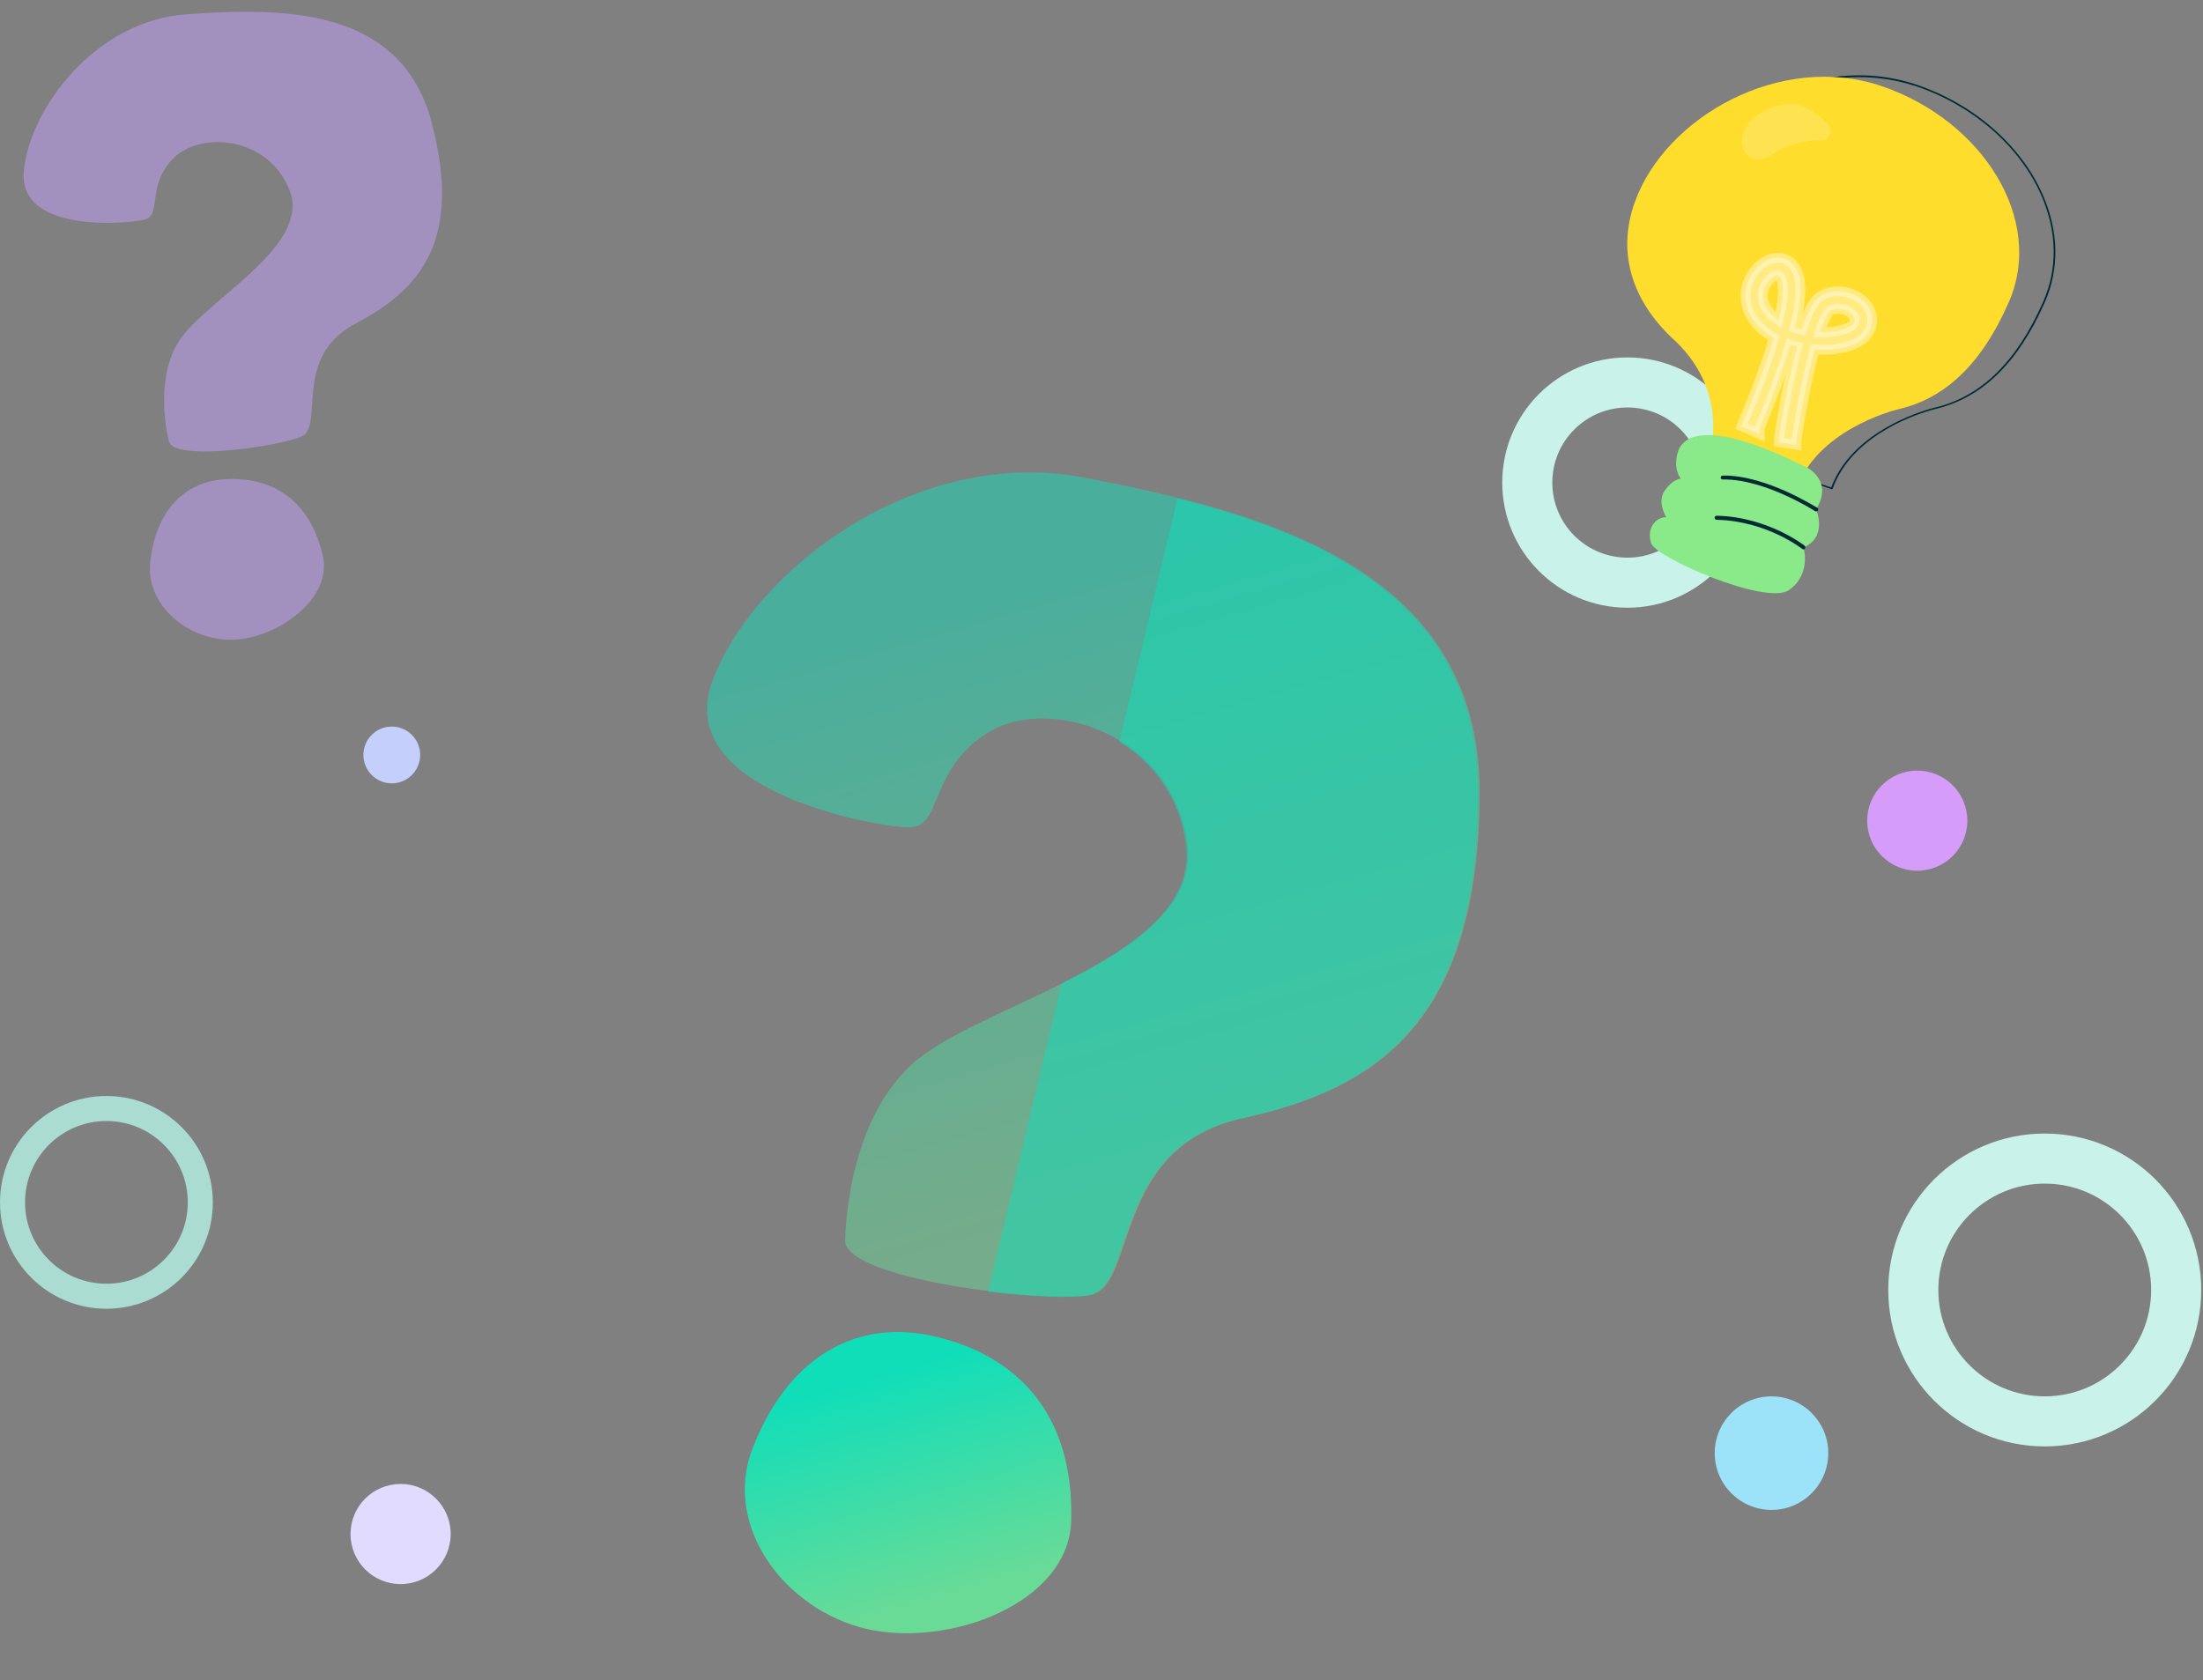 <svg width="194" height="148" viewBox="0 0 194 148" fill="none" xmlns="http://www.w3.org/2000/svg">
<rect x="0" y="0" width="194" height="148" fill="#808080" stroke="none"/>
<g opacity="0.5">
<path d="M14.87 38.851C14.87 38.851 13.38 33.216 16.019 29.672C18.658 26.127 27.419 21.535 25.492 16.734C23.566 11.91 17.518 11.549 15.19 14.021C12.861 16.494 14.307 18.977 12.689 19.356C11.072 19.735 1.605 20.539 2.098 15.077C2.591 9.614 8.369 1.811 16.433 1.258C24.497 0.705 35.304 0.387 38.026 10.833C40.747 21.279 36.935 25.55 31.317 28.5C25.7 31.426 28.602 37.505 26.562 38.441C24.523 39.353 15.192 40.674 14.87 38.851Z" fill="#C4A2FC"/>
<path d="M13.227 49.532C13.687 45.156 16.125 42.342 20.023 42.197C23.921 42.053 27.25 43.94 28.425 48.933C29.316 52.731 24.458 56.206 20.56 56.35C16.664 56.472 12.841 53.402 13.227 49.532Z" fill="#C4A2FC"/>
</g>
<g opacity="0.7">
<path opacity="0.7" d="M74.432 109.196C74.432 109.196 74.457 98.272 80.982 93.179C87.545 88.076 105.752 84.067 104.584 74.434C103.416 64.801 92.527 61.181 87.091 64.477C81.656 67.773 83.081 73.007 79.954 72.878C76.838 72.787 59.153 69.6 62.732 60.001C66.262 50.374 80.62 39.152 95.596 42.089C110.61 45.014 130.386 49.74 130.305 69.908C130.223 90.076 121.161 95.942 109.492 98.479C97.823 101.017 100.155 113.404 95.981 114.071C91.779 114.787 74.102 112.628 74.432 109.196Z" fill="url(#paint0_linear_184_9478)"/>
</g>
<path d="M66.265 127.616C69.201 119.932 75.048 116.064 82.235 117.702C89.422 119.339 94.588 124.401 94.331 133.95C94.129 141.259 83.545 145.131 76.359 143.494C69.123 141.829 63.615 134.435 66.265 127.616Z" fill="url(#paint1_linear_184_9478)"/>
<circle cx="143.314" cy="42.507" r="8.819" stroke="#C9F2E9" stroke-width="4.41"/>
<circle cx="9.371" cy="105.911" r="8.268" stroke="#AADCD1" stroke-width="2.205"/>
<path d="M180.064 125.203C173.671 125.203 168.488 120.021 168.488 113.628C168.488 107.235 173.671 102.053 180.064 102.053C186.456 102.053 191.639 107.235 191.639 113.628C191.639 120.021 186.456 125.203 180.064 125.203Z" stroke="#C9F2E9" stroke-width="4.41"/>
<circle cx="34.501" cy="66.5" r="2.5" fill="#C4D0FB"/>
<circle cx="35.277" cy="135.125" r="4.41" transform="rotate(90 35.277 135.125)" fill="#E1DCFF"/>
<circle cx="156.001" cy="128" r="5" transform="rotate(90 156.001 128)" fill="#9CE3FA"/>
<circle cx="168.837" cy="72.288" r="4.41" transform="rotate(90 168.837 72.288)" fill="#D69CFA"/>
<path d="M179.88 17.14C177.98 12.804 173.837 9.183 168.826 7.476C167.67 7.077 166.458 6.829 165.247 6.706C162.067 6.403 158.736 7.05 155.597 8.633C151.481 10.684 148.356 14.001 147.007 17.718C145.411 22.164 146.705 26.556 150.642 30.093C153.147 32.516 153.794 35.173 153.89 36.976C153.918 37.417 153.904 37.83 153.89 38.201C153.808 39.495 153.505 40.335 153.505 40.349C153.505 40.362 153.505 40.39 153.505 40.404C153.519 40.418 153.532 40.431 153.546 40.445L160.14 42.689L161.296 43.088C161.31 43.088 161.31 43.088 161.324 43.088C161.351 43.088 161.379 43.074 161.393 43.033C161.558 42.579 161.75 42.152 161.984 41.753C164.325 37.664 169.721 36.205 170.381 36.04C174.539 35.063 177.705 31.993 180.072 26.624C181.366 23.679 181.311 20.389 179.88 17.14ZM179.921 26.583C177.581 31.897 174.442 34.953 170.34 35.916C169.679 36.081 164.27 37.541 161.874 41.643C161.64 42.042 161.434 42.482 161.255 42.937L160.167 42.565L153.642 40.335C153.711 40.101 153.945 39.33 154.014 38.243C154.042 37.857 154.042 37.444 154.028 36.99C153.932 35.159 153.271 32.461 150.724 29.997C146.828 26.5 145.548 22.164 147.131 17.787C148.439 14.153 151.619 10.794 155.638 8.784C159.396 6.898 163.416 6.348 167.133 7.16C167.683 7.284 168.234 7.435 168.785 7.614C173.768 9.307 177.87 12.9 179.756 17.195C181.16 20.416 181.215 23.651 179.921 26.583Z" fill="#002B34"/>
<g opacity="0.4">
<path opacity="0.4" d="M162.095 9.323C161.724 9.103 161.2 9.007 160.622 9.034C160.292 9.048 159.948 9.103 159.59 9.199C158.323 9.543 157.263 10.287 156.754 11.195C156.245 12.104 156.327 13.123 156.947 13.701C156.961 13.714 156.974 13.728 156.988 13.742C157.25 13.976 157.58 14.086 157.924 14.086C158.337 14.086 158.805 13.921 159.259 13.604C161.173 12.269 163.651 12.407 163.678 12.407C163.692 12.407 163.706 12.407 163.72 12.393C164.16 12.173 164.38 11.897 164.394 11.581C164.408 10.961 163.651 10.232 162.095 9.323ZM163.664 12.255C163.417 12.242 161.049 12.187 159.177 13.48C158.434 13.99 157.704 14.072 157.181 13.701C157.14 13.673 157.084 13.632 157.043 13.591C156.465 13.068 156.41 12.118 156.878 11.278C157.374 10.411 158.392 9.695 159.617 9.351C160.044 9.241 160.443 9.186 160.815 9.186C160.843 9.186 160.87 9.186 160.898 9.186C161.338 9.199 161.724 9.282 162.013 9.461C163.857 10.535 164.243 11.209 164.229 11.581C164.229 11.829 164.036 12.063 163.664 12.255Z" fill="#002B34"/>
</g>
<path d="M165.705 7.587C156.827 4.558 146.668 10.285 143.969 17.787C142.276 22.495 143.914 26.79 147.576 30.08C152.477 34.801 150.453 40.418 150.453 40.418L158.203 43.061C160.034 37.968 166.435 36.219 167.247 36.027C171.102 35.118 174.378 32.337 176.883 26.652C180.118 19.343 174.584 10.615 165.705 7.587Z" fill="#FFDD2D"/>
<path d="M159.167 41.204C159.167 41.204 161.48 42.388 159.924 44.865C159.924 44.865 160.998 47.274 158.823 48.224C158.823 48.224 159.539 50.592 157.529 51.982C155.519 53.359 145.815 49.119 145.402 47.852C144.975 46.586 145.787 45.54 146.737 45.554C146.737 45.554 145.883 44.232 146.599 43.214C147.315 42.181 148.017 42.167 148.017 42.167C148.017 42.167 147.301 41.355 147.755 39.827C148.21 38.272 150.646 36.923 159.167 41.204Z" fill="#8AE989"/>
<g opacity="0.4">
<path opacity="0.4" d="M160.585 12.365C160.585 12.365 158.079 12.213 156.125 13.576C154.156 14.939 152.724 13.039 153.716 11.277C154.72 9.515 157.653 8.662 158.96 9.432C160.268 10.176 162.237 11.539 160.585 12.365Z" fill="white"/>
</g>
<path d="M158.795 48.39C158.767 48.39 158.74 48.376 158.712 48.349C158.698 48.349 157.9 47.715 156.579 47.096C155.353 46.518 153.44 45.83 151.169 45.788C151.072 45.788 150.99 45.706 150.99 45.609C150.99 45.513 151.072 45.43 151.169 45.43C153.495 45.472 155.477 46.188 156.73 46.779C158.093 47.426 158.891 48.046 158.919 48.073C159.001 48.129 159.001 48.252 158.946 48.321C158.919 48.376 158.85 48.404 158.795 48.39Z" fill="#002B34"/>
<path d="M159.897 45.044C159.87 45.044 159.856 45.03 159.828 45.016C159.814 45.002 158.686 44.287 157.116 43.585C155.685 42.938 153.579 42.194 151.707 42.236C151.61 42.236 151.528 42.167 151.528 42.07C151.528 41.974 151.61 41.892 151.707 41.892C153.647 41.85 155.809 42.621 157.282 43.282C158.865 43.998 160.021 44.727 160.035 44.727C160.117 44.782 160.145 44.892 160.09 44.975C160.035 45.016 159.966 45.058 159.897 45.044Z" fill="#002B34"/>
<path opacity="0.4" d="M154.971 38.241V37.669C155.242 37.047 156.667 33.664 157.638 30.363C157.844 30.428 158.051 30.484 158.257 30.533C158.082 31.204 157.897 31.979 157.694 32.87L157.694 32.87L157.693 32.874C157.146 35.401 156.762 37.859 156.685 38.406C156.667 38.487 156.664 38.543 156.664 38.581V38.945L157.024 39.002L157.368 39.057L157.712 39.112L158.206 39.192V38.719L158.206 38.715C158.209 38.695 158.214 38.664 158.22 38.623C158.232 38.542 158.251 38.423 158.275 38.272C158.323 37.971 158.393 37.542 158.482 37.026C158.66 35.994 158.914 34.617 159.215 33.221C159.425 32.263 159.615 31.468 159.792 30.791C160.236 30.821 160.667 30.826 161.066 30.803L161.066 30.803L161.068 30.803C161.874 30.752 162.599 30.601 163.191 30.359C163.776 30.119 164.266 29.776 164.545 29.318L164.546 29.317C165.096 28.406 164.926 27.354 164.167 26.594C163.341 25.753 161.73 25.268 160.363 26.055C160.297 26.092 160.187 26.155 160.054 26.277C159.924 26.398 159.783 26.565 159.631 26.806C159.359 27.239 159.04 27.928 158.682 29.057C158.468 29.008 158.253 28.948 158.041 28.879C158.438 27.28 158.671 25.738 158.489 24.675C158.374 23.991 158.119 23.522 157.804 23.211C157.489 22.901 157.144 22.776 156.893 22.73L156.893 22.73L156.892 22.73C155.896 22.549 154.838 23.228 154.235 24.222C153.421 25.553 153.555 27.109 154.525 28.341C154.991 28.936 155.574 29.403 156.213 29.756C155.256 33.065 153.75 36.603 153.539 37.099C153.525 37.132 153.517 37.151 153.515 37.156L153.361 37.541L153.741 37.706L154.058 37.844L154.374 37.981L154.971 38.241ZM156.566 24.251C156.566 24.251 156.567 24.251 156.568 24.251L156.571 24.252L156.599 24.257C156.654 24.268 156.723 24.307 156.799 24.438C156.875 24.571 156.929 24.753 156.959 24.938L156.959 24.938L156.961 24.952C157.038 25.346 157.027 25.891 156.938 26.557C156.871 27.06 156.762 27.616 156.623 28.201C156.287 27.972 155.988 27.701 155.731 27.384C154.885 26.319 155.366 25.317 155.543 25.022C155.694 24.772 155.882 24.573 156.07 24.439C156.263 24.301 156.429 24.251 156.54 24.251L156.566 24.251ZM163.234 28.509L163.234 28.51C163.167 28.624 162.954 28.797 162.524 28.954C162.115 29.102 161.581 29.21 160.986 29.249L160.986 29.249C160.751 29.265 160.504 29.271 160.25 29.262C160.484 28.563 160.683 28.109 160.84 27.818C161.025 27.478 161.134 27.396 161.143 27.389C161.144 27.388 161.144 27.388 161.143 27.388C161.813 27.006 162.651 27.237 163.076 27.674L163.076 27.674L163.08 27.677C163.151 27.748 163.25 27.872 163.299 28.019C163.342 28.15 163.351 28.31 163.234 28.509Z" fill="white" stroke="white" stroke-width="0.853"/>
<path opacity="0.5" fill-rule="evenodd" clip-rule="evenodd" d="M87.001 113.775C90.739 114.239 94.251 114.379 95.839 114.108C97.412 113.857 98.061 111.943 98.883 109.518C100.244 105.506 102.077 100.098 109.351 98.517C121.02 95.979 130.082 90.114 130.163 69.946C130.23 53.33 116.818 47.195 103.696 43.914L98.575 65.342C101.547 67.178 103.93 70.246 104.443 74.472C105.102 79.905 99.596 83.549 93.493 86.61L87.001 113.775Z" fill="#10DEB9"/>
<defs>
<linearGradient id="paint0_linear_184_9478" x1="88.913" y1="41.011" x2="108.892" y2="110.367" gradientUnits="userSpaceOnUse">
<stop offset="0.135" stop-color="#10DEB9"/>
<stop offset="0.901" stop-color="#6ADB97"/>
</linearGradient>
<linearGradient id="paint1_linear_184_9478" x1="75.997" y1="117.708" x2="83.458" y2="143.609" gradientUnits="userSpaceOnUse">
<stop offset="0.135" stop-color="#10DEB9"/>
<stop offset="0.901" stop-color="#6ADB97"/>
</linearGradient>
</defs>
</svg>

